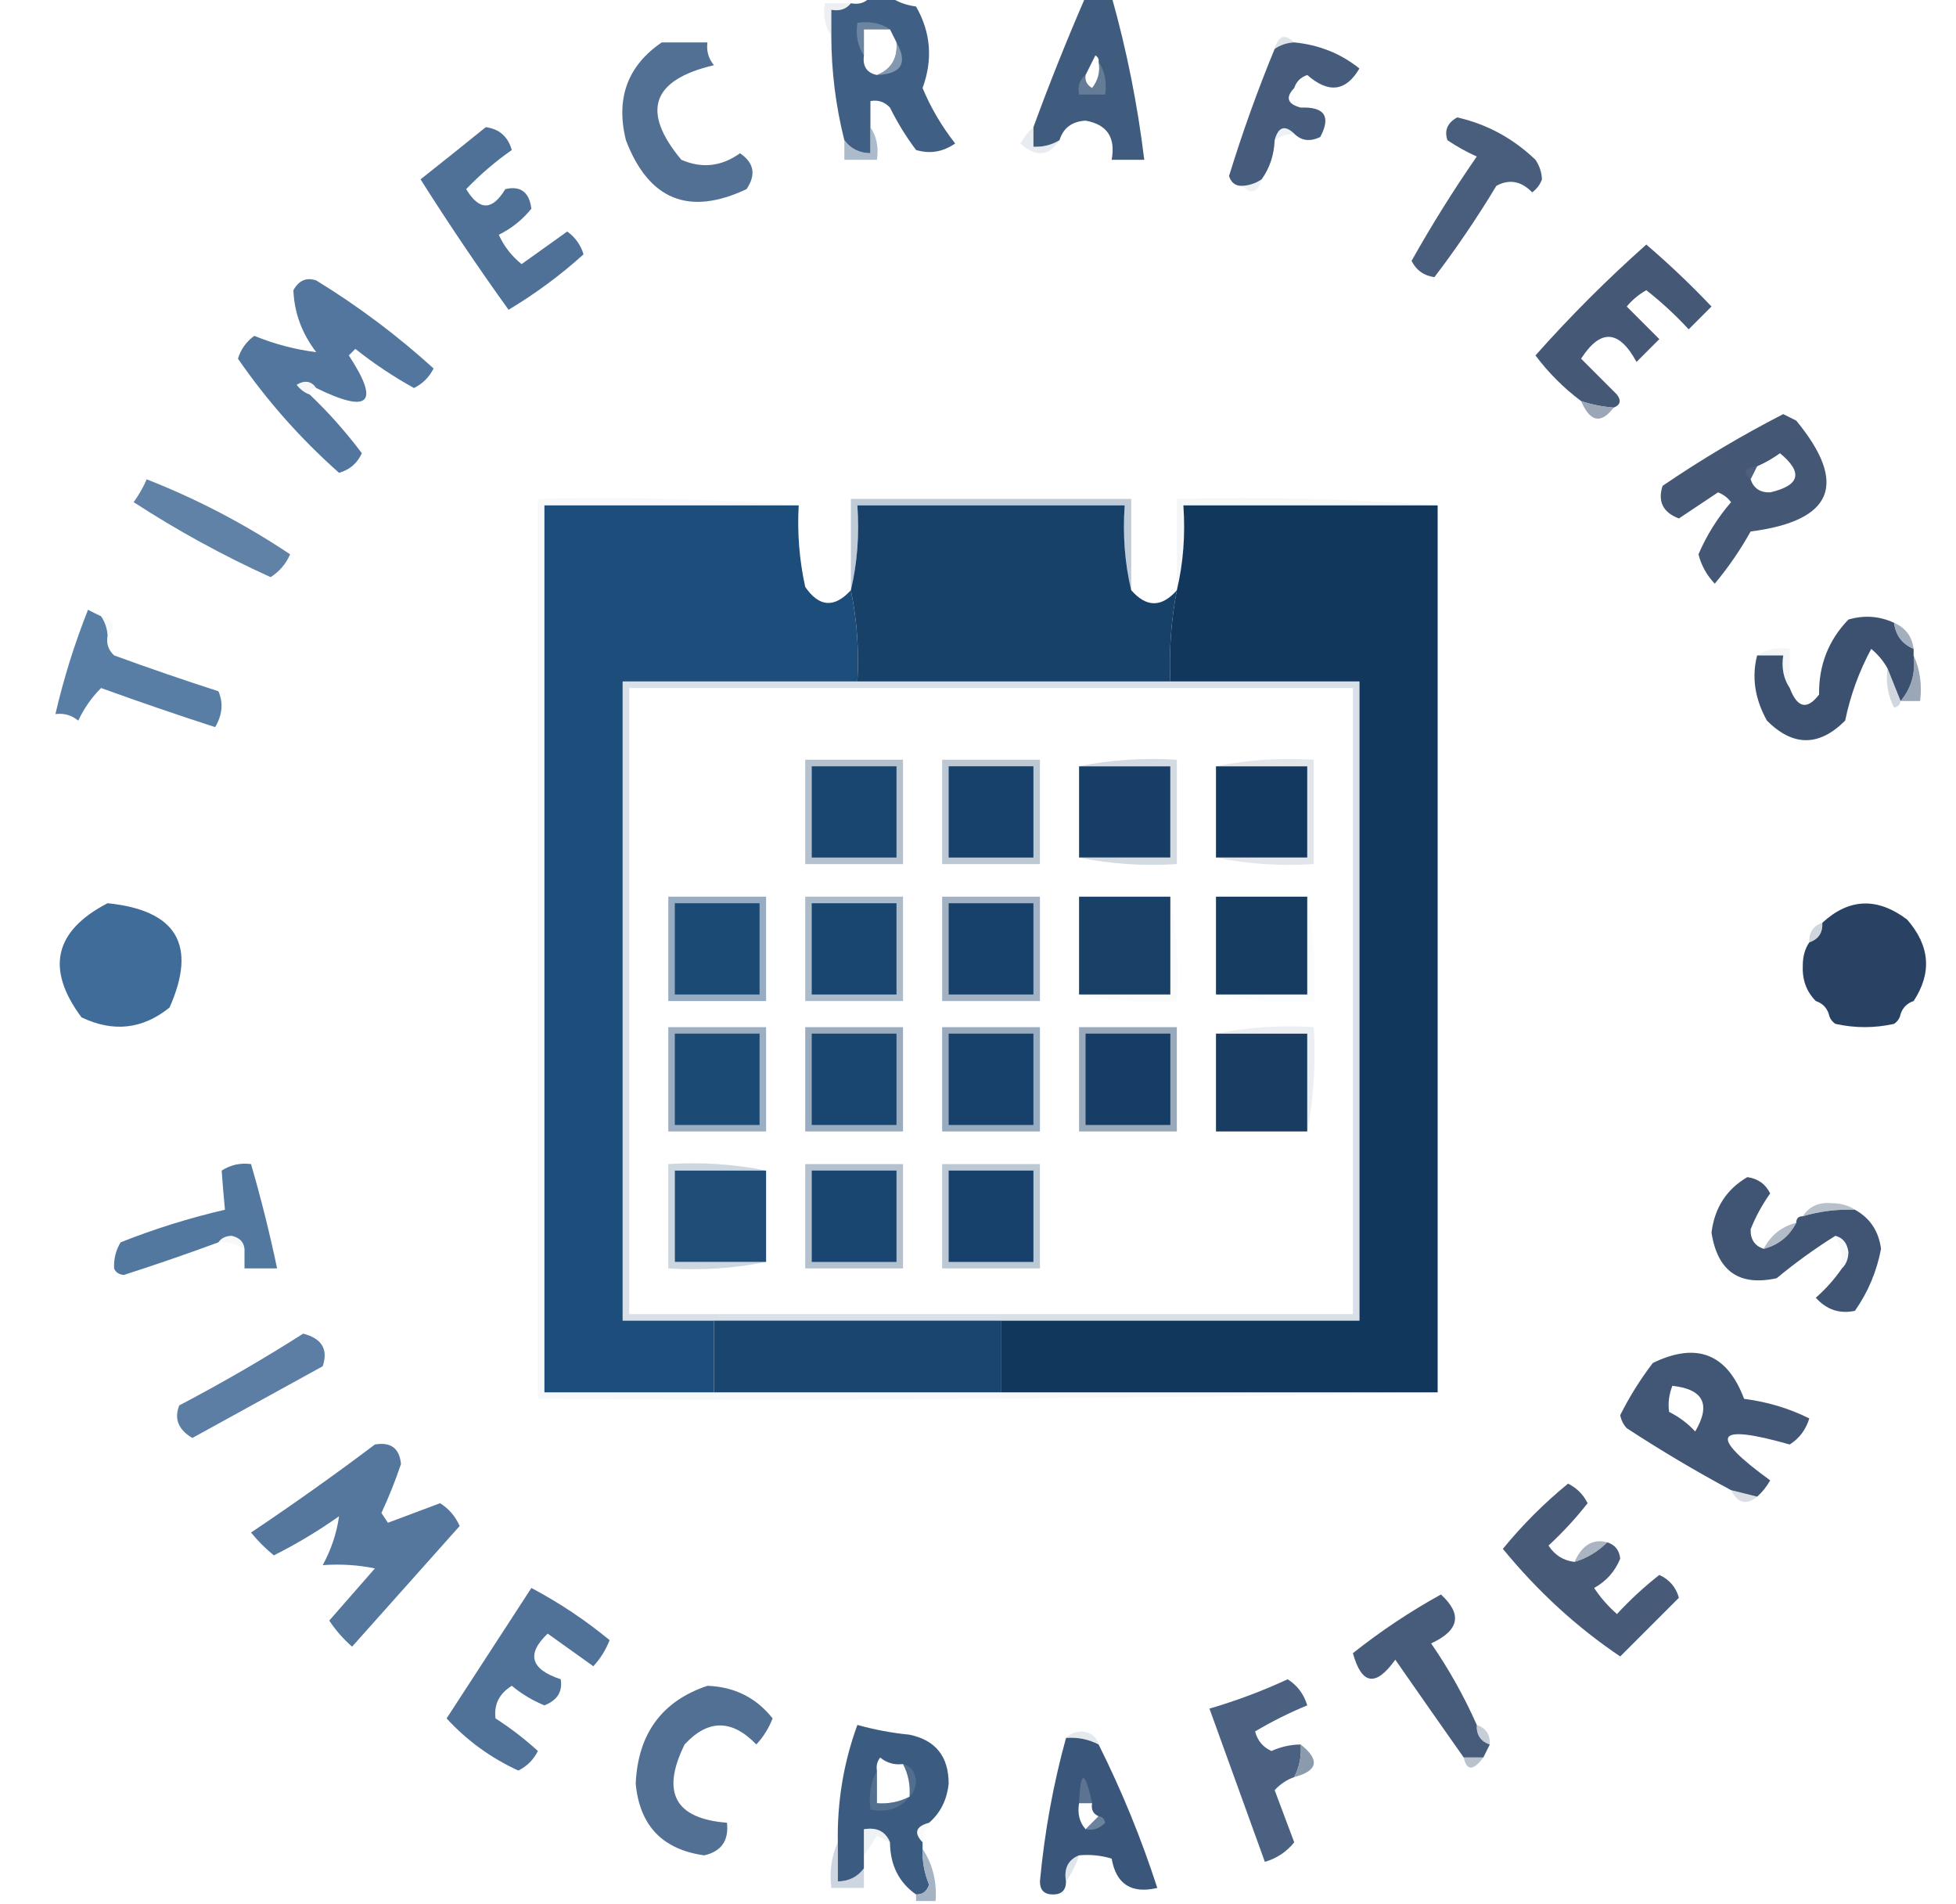 <?xml version="1.0" encoding="UTF-8"?>
<!DOCTYPE svg PUBLIC "-//W3C//DTD SVG 1.1//EN" "http://www.w3.org/Graphics/SVG/1.1/DTD/svg11.dtd">
<svg xmlns="http://www.w3.org/2000/svg" version="1.1" width="300px" height="292px" style="shape-rendering:geometricPrecision; text-rendering:geometricPrecision; image-rendering:optimizeQuality; fill-rule:evenodd; clip-rule:evenodd" xmlns:xlink="http://www.w3.org/1999/xlink">
<g><path style="opacity:0.999" fill="#405f84" d="M 133.5,-0.5 C 134.5,-0.5 135.5,-0.5 136.5,-0.5C 137.609,0.29 138.942,0.79 140.5,1C 142.764,4.962 143.097,9.129 141.5,13.5C 142.773,16.542 144.439,19.376 146.5,22C 144.635,23.301 142.635,23.635 140.5,23C 138.968,20.966 137.635,18.799 136.5,16.5C 135.675,15.614 134.675,15.281 133.5,15.5C 133.5,16.833 133.5,18.167 133.5,19.5C 133.5,20.833 133.5,22.167 133.5,23.5C 131.801,23.473 130.467,22.806 129.5,21.5C 128.185,16.289 127.518,10.956 127.5,5.5C 127.5,4.167 127.5,2.833 127.5,1.5C 128.791,1.737 129.791,1.404 130.5,0.5C 131.791,0.737 132.791,0.404 133.5,-0.5 Z M 136.5,4.5 C 136.833,5.167 137.167,5.833 137.5,6.5C 137.69,8.959 136.69,10.626 134.5,11.5C 132.952,11.179 132.285,10.179 132.5,8.5C 132.5,7.167 132.5,5.833 132.5,4.5C 133.833,4.5 135.167,4.5 136.5,4.5 Z"/></g>
<g><path style="opacity:1" fill="#3f5b7e" d="M 166.5,-0.5 C 167.833,-0.5 169.167,-0.5 170.5,-0.5C 172.802,7.676 174.469,16.009 175.5,24.5C 173.833,24.5 172.167,24.5 170.5,24.5C 171.134,21.084 169.8,19.084 166.5,18.5C 164.412,18.62 163.078,19.62 162.5,21.5C 161.292,22.234 159.959,22.567 158.5,22.5C 158.5,21.5 158.5,20.5 158.5,19.5C 160.972,12.749 163.639,6.082 166.5,-0.5 Z M 168.5,9.5 C 168.762,10.978 168.429,12.311 167.5,13.5C 166.702,13.043 166.369,12.376 166.5,11.5C 166.987,10.527 167.487,9.527 168,8.5C 168.399,8.728 168.565,9.062 168.5,9.5 Z"/></g>
<g><path style="opacity:0.282" fill="#bdcad6" d="M 130.5,0.5 C 129.791,1.404 128.791,1.737 127.5,1.5C 127.5,2.833 127.5,4.167 127.5,5.5C 126.549,4.081 126.216,2.415 126.5,0.5C 127.833,0.5 129.167,0.5 130.5,0.5 Z"/></g>
<g><path style="opacity:0.408" fill="#b1bdca" d="M 198.5,6.5 C 197.391,6.557 196.391,6.89 195.5,7.5C 196.053,5.448 197.053,5.115 198.5,6.5 Z"/></g>
<g><path style="opacity:1" fill="#527094" d="M 101.5,6.5 C 103.833,6.5 106.167,6.5 108.5,6.5C 108.33,7.822 108.663,8.989 109.5,10C 99.96,12.232 98.294,17.065 104.5,24.5C 107.656,25.871 110.656,25.538 113.5,23.5C 115.657,24.966 115.99,26.8 114.5,29C 105.669,33.166 99.503,30.666 96,21.5C 94.413,15.082 96.246,10.082 101.5,6.5 Z"/></g>
<g><path style="opacity:0.467" fill="#9cafc1" d="M 136.5,4.5 C 135.167,4.5 133.833,4.5 132.5,4.5C 132.5,5.833 132.5,7.167 132.5,8.5C 131.549,7.081 131.216,5.415 131.5,3.5C 133.415,3.216 135.081,3.549 136.5,4.5 Z"/></g>
<g><path style="opacity:1" fill="#455c7d" d="M 198.5,6.5 C 202.302,6.874 205.636,8.207 208.5,10.5C 206.439,14.03 203.773,14.364 200.5,11.5C 199.478,11.855 198.811,12.522 198.5,13.5C 197.115,14.947 197.448,15.947 199.5,16.5C 203.161,16.35 204.161,17.85 202.5,21C 200.934,21.765 199.601,21.598 198.5,20.5C 197.053,19.115 196.053,19.448 195.5,21.5C 195.405,23.786 194.738,25.786 193.5,27.5C 192.609,28.11 191.609,28.443 190.5,28.5C 189.503,28.53 188.836,28.03 188.5,27C 190.568,20.288 192.901,13.787 195.5,7.5C 196.391,6.89 197.391,6.557 198.5,6.5 Z"/></g>
<g><path style="opacity:0.733" fill="#9dafc1" d="M 137.5,6.5 C 139.273,9.676 138.273,11.343 134.5,11.5C 136.69,10.626 137.69,8.959 137.5,6.5 Z"/></g>
<g><path style="opacity:0.306" fill="#bcc8d3" d="M 168.5,9.5 C 169.451,10.919 169.784,12.585 169.5,14.5C 168.167,14.5 166.833,14.5 165.5,14.5C 165.263,13.209 165.596,12.209 166.5,11.5C 166.369,12.376 166.702,13.043 167.5,13.5C 168.429,12.311 168.762,10.978 168.5,9.5 Z"/></g>
<g><path style="opacity:0.043" fill="#d8dee5" d="M 198.5,13.5 C 198.557,14.609 198.89,15.609 199.5,16.5C 197.448,15.947 197.115,14.947 198.5,13.5 Z"/></g>
<g><path style="opacity:1" fill="#495d7c" d="M 235.5,24.5 C 236.11,25.391 236.443,26.391 236.5,27.5C 236.217,28.289 235.717,28.956 235,29.5C 233.308,27.755 231.475,27.422 229.5,28.5C 226.57,33.37 223.404,38.036 220,42.5C 218.379,42.275 217.212,41.442 216.5,40C 219.577,34.515 222.91,29.182 226.5,24C 224.919,23.294 223.419,22.46 222,21.5C 221.493,20.004 221.993,18.837 223.5,18C 228.056,19.037 232.056,21.204 235.5,24.5 Z"/></g>
<g><path style="opacity:0.235" fill="#bec8d2" d="M 198.5,20.5 C 197.391,20.557 196.391,20.89 195.5,21.5C 196.053,19.448 197.053,19.115 198.5,20.5 Z"/></g>
<g><path style="opacity:0.341" fill="#bbc6d2" d="M 158.5,19.5 C 158.5,20.5 158.5,21.5 158.5,22.5C 159.959,22.567 161.292,22.234 162.5,21.5C 160.879,23.976 158.879,24.142 156.5,22C 157.066,21.005 157.733,20.172 158.5,19.5 Z"/></g>
<g><path style="opacity:0.667" fill="#8299b1" d="M 133.5,19.5 C 134.451,20.919 134.784,22.585 134.5,24.5C 132.833,24.5 131.167,24.5 129.5,24.5C 129.5,23.5 129.5,22.5 129.5,21.5C 130.467,22.806 131.801,23.473 133.5,23.5C 133.5,22.167 133.5,20.833 133.5,19.5 Z"/></g>
<g><path style="opacity:0.031" fill="#cfd6dd" d="M 235.5,24.5 C 237.552,25.053 237.885,26.053 236.5,27.5C 236.443,26.391 236.11,25.391 235.5,24.5 Z"/></g>
<g><path style="opacity:0.192" fill="#b0bcc9" d="M 193.5,27.5 C 192.947,29.552 191.947,29.885 190.5,28.5C 191.609,28.443 192.609,28.11 193.5,27.5 Z"/></g>
<g><path style="opacity:1" fill="#4f7197" d="M 74.5,19.5 C 76.564,19.762 77.897,20.929 78.5,23C 75.98,24.763 73.647,26.763 71.5,29C 73.5,32.333 75.5,32.333 77.5,29C 79.845,28.456 81.179,29.456 81.5,32C 80.142,33.689 78.475,35.022 76.5,36C 77.304,37.771 78.471,39.271 80,40.5C 82.333,38.833 84.667,37.167 87,35.5C 88.236,36.399 89.07,37.566 89.5,39C 85.967,42.194 82.134,45.027 78,47.5C 73.304,40.97 68.804,34.303 64.5,27.5C 67.903,24.814 71.236,22.147 74.5,19.5 Z"/></g>
<g><path style="opacity:1" fill="#455977" d="M 247.5,62.5 C 245.784,62.371 244.117,62.038 242.5,61.5C 239.854,59.521 237.521,57.188 235.5,54.5C 240.833,48.5 246.5,42.833 252.5,37.5C 255.985,40.484 259.318,43.651 262.5,47C 261.333,48.167 260.167,49.333 259,50.5C 256.984,48.316 254.817,46.316 252.5,44.5C 251.354,45.145 250.354,45.978 249.5,47C 251.167,48.667 252.833,50.333 254.5,52C 253.333,53.167 252.167,54.333 251,55.5C 248.311,50.547 245.478,50.38 242.5,55C 244.333,56.833 246.167,58.667 248,60.5C 248.692,61.437 248.525,62.103 247.5,62.5 Z"/></g>
<g><path style="opacity:1" fill="#52769d" d="M 48.5,59.5 C 47.749,58.426 46.749,58.26 45.5,59C 46.044,59.717 46.711,60.217 47.5,60.5C 50.384,63.239 53.051,66.239 55.5,69.5C 54.788,71.046 53.622,72.046 52,72.5C 46.1,67.27 40.934,61.437 36.5,55C 36.93,53.566 37.764,52.399 39,51.5C 42.125,52.769 45.292,53.602 48.5,54C 46.298,51.118 45.131,47.951 45,44.5C 45.837,42.993 47.004,42.493 48.5,43C 54.948,46.954 60.948,51.454 66.5,56.5C 65.833,57.833 64.833,58.833 63.5,59.5C 60.328,57.748 57.328,55.748 54.5,53.5C 54.167,53.833 53.833,54.167 53.5,54.5C 58.312,61.823 56.645,63.489 48.5,59.5 Z"/></g>
<g><path style="opacity:0.188" fill="#ccd8e3" d="M 48.5,59.5 C 47.833,59.5 47.5,59.833 47.5,60.5C 46.711,60.217 46.044,59.717 45.5,59C 46.749,58.26 47.749,58.426 48.5,59.5 Z"/></g>
<g><path style="opacity:0.886" fill="#8e9cae" d="M 242.5,61.5 C 244.117,62.038 245.784,62.371 247.5,62.5C 245.543,65.059 243.877,64.726 242.5,61.5 Z"/></g>
<g><path style="opacity:0.004" fill="#dadfe4" d="M 273.5,63.5 C 274.623,62.243 275.289,62.576 275.5,64.5C 274.833,64.167 274.167,63.833 273.5,63.5 Z"/></g>
<g><path style="opacity:1" fill="#445876" d="M 273.5,63.5 C 274.167,63.833 274.833,64.167 275.5,64.5C 283.489,74.201 281.156,79.868 268.5,81.5C 266.914,84.341 265.08,87.007 263,89.5C 261.779,88.226 260.946,86.726 260.5,85C 261.755,82.078 263.422,79.411 265.5,77C 264.975,76.308 264.308,75.808 263.5,75.5C 261.5,76.833 259.5,78.167 257.5,79.5C 255.054,78.573 254.221,76.906 255,74.5C 260.974,70.433 267.141,66.766 273.5,63.5 Z M 268.5,73.5 C 268.833,72.833 269.167,72.167 269.5,71.5C 270.721,70.972 271.887,70.305 273,69.5C 276.576,72.442 276.076,74.442 271.5,75.5C 269.962,75.547 268.962,74.88 268.5,73.5 Z"/></g>
<g><path style="opacity:0.063" fill="#dfe3e8" d="M 269.5,71.5 C 269.167,72.167 268.833,72.833 268.5,73.5C 267.243,72.377 267.576,71.711 269.5,71.5 Z"/></g>
<g><path style="opacity:0.999" fill="#6082a7" d="M 22.5,73.5 C 30.21,76.522 37.543,80.356 44.5,85C 43.845,86.487 42.845,87.653 41.5,88.5C 34.179,85.175 27.179,81.341 20.5,77C 21.305,75.887 21.972,74.721 22.5,73.5 Z"/></g>
<g><path style="opacity:0.533" fill="#889eb2" d="M 173.5,90.5 C 172.515,86.366 172.182,82.032 172.5,77.5C 158.833,77.5 145.167,77.5 131.5,77.5C 131.818,82.032 131.485,86.366 130.5,90.5C 130.5,85.833 130.5,81.167 130.5,76.5C 144.833,76.5 159.167,76.5 173.5,76.5C 173.5,81.167 173.5,85.833 173.5,90.5 Z"/></g>
<g><path style="opacity:0.114" fill="#bac7d4" d="M 122.5,77.5 C 109.5,77.5 96.5,77.5 83.5,77.5C 83.5,122.833 83.5,168.167 83.5,213.5C 92.167,213.5 100.833,213.5 109.5,213.5C 124.167,213.5 138.833,213.5 153.5,213.5C 175.833,213.5 198.167,213.5 220.5,213.5C 174.67,214.499 128.67,214.832 82.5,214.5C 82.5,168.5 82.5,122.5 82.5,76.5C 96.01,76.171 109.344,76.504 122.5,77.5 Z"/></g>
<g><path style="opacity:1" fill="#1d4d7a" d="M 122.5,77.5 C 122.263,81.722 122.596,85.889 123.5,90C 125.637,93.103 127.97,93.27 130.5,90.5C 131.441,95.07 131.774,99.737 131.5,104.5C 119.5,104.5 107.5,104.5 95.5,104.5C 95.5,137.167 95.5,169.833 95.5,202.5C 100.167,202.5 104.833,202.5 109.5,202.5C 109.5,206.167 109.5,209.833 109.5,213.5C 100.833,213.5 92.167,213.5 83.5,213.5C 83.5,168.167 83.5,122.833 83.5,77.5C 96.5,77.5 109.5,77.5 122.5,77.5 Z"/></g>
<g><path style="opacity:1" fill="#18416a" d="M 173.5,90.5 C 175.833,93.167 178.167,93.167 180.5,90.5C 179.617,95.103 179.283,99.77 179.5,104.5C 163.5,104.5 147.5,104.5 131.5,104.5C 131.774,99.737 131.441,95.07 130.5,90.5C 131.485,86.366 131.818,82.032 131.5,77.5C 145.167,77.5 158.833,77.5 172.5,77.5C 172.182,82.032 172.515,86.366 173.5,90.5 Z"/></g>
<g><path style="opacity:0.129" fill="#b6c1cd" d="M 220.5,77.5 C 207.5,77.5 194.5,77.5 181.5,77.5C 181.818,82.032 181.485,86.366 180.5,90.5C 180.5,85.833 180.5,81.167 180.5,76.5C 194.01,76.171 207.344,76.504 220.5,77.5 Z"/></g>
<g><path style="opacity:1" fill="#12375c" d="M 220.5,77.5 C 220.5,122.833 220.5,168.167 220.5,213.5C 198.167,213.5 175.833,213.5 153.5,213.5C 153.5,209.833 153.5,206.167 153.5,202.5C 171.833,202.5 190.167,202.5 208.5,202.5C 208.5,169.833 208.5,137.167 208.5,104.5C 198.833,104.5 189.167,104.5 179.5,104.5C 179.283,99.77 179.617,95.103 180.5,90.5C 181.485,86.366 181.818,82.032 181.5,77.5C 194.5,77.5 207.5,77.5 220.5,77.5 Z"/></g>
<g><path style="opacity:0.137" fill="#cbd8e4" d="M 15.5,94.5 C 17.552,95.053 17.885,96.053 16.5,97.5C 16.443,96.391 16.11,95.391 15.5,94.5 Z"/></g>
<g><path style="opacity:1" fill="#3c5070" d="M 290.5,95.5 C 290.738,97.404 291.738,98.738 293.5,99.5C 293.5,99.833 293.5,100.167 293.5,100.5C 293.815,103.211 293.148,105.544 291.5,107.5C 290.833,105.833 290.167,104.167 289.5,102.5C 288.878,101.373 288.045,100.373 287,99.5C 285.143,102.937 283.809,106.604 283,110.5C 279,114.5 275,114.5 271,110.5C 269.142,107.153 268.642,103.82 269.5,100.5C 270.833,100.5 272.167,100.5 273.5,100.5C 273.216,102.415 273.549,104.081 274.5,105.5C 275.664,108.578 277.164,108.912 279,106.5C 278.943,101.995 280.443,98.161 283.5,95C 285.929,94.297 288.262,94.463 290.5,95.5 Z"/></g>
<g><path style="opacity:0.851" fill="#94a1b2" d="M 290.5,95.5 C 292.262,96.262 293.262,97.596 293.5,99.5C 291.738,98.738 290.738,97.404 290.5,95.5 Z"/></g>
<g><path style="opacity:0.153" fill="#b9c2cd" d="M 269.5,100.5 C 270.919,99.549 272.585,99.216 274.5,99.5C 274.5,101.5 274.5,103.5 274.5,105.5C 273.549,104.081 273.216,102.415 273.5,100.5C 272.167,100.5 270.833,100.5 269.5,100.5 Z"/></g>
<g><path style="opacity:1" fill="#597ea6" d="M 15.5,94.5 C 16.11,95.391 16.443,96.391 16.5,97.5C 16.281,98.675 16.614,99.675 17.5,100.5C 22.796,102.432 28.129,104.265 33.5,106C 34.276,107.77 34.11,109.603 33,111.5C 27.157,109.608 21.323,107.608 15.5,105.5C 14.066,106.936 12.9,108.602 12,110.5C 10.989,109.663 9.822,109.33 8.5,109.5C 9.765,104.038 11.432,98.704 13.5,93.5C 14.184,93.863 14.85,94.196 15.5,94.5 Z"/></g>
<g><path style="opacity:0.722" fill="#73859b" d="M 293.5,100.5 C 294.468,102.607 294.802,104.941 294.5,107.5C 293.5,107.5 292.5,107.5 291.5,107.5C 293.148,105.544 293.815,103.211 293.5,100.5 Z"/></g>
<g><path style="opacity:0.384" fill="#a0b0c1" d="M 131.5,104.5 C 147.5,104.5 163.5,104.5 179.5,104.5C 189.167,104.5 198.833,104.5 208.5,104.5C 208.5,137.167 208.5,169.833 208.5,202.5C 190.167,202.5 171.833,202.5 153.5,202.5C 138.833,202.5 124.167,202.5 109.5,202.5C 104.833,202.5 100.167,202.5 95.5,202.5C 95.5,169.833 95.5,137.167 95.5,104.5C 107.5,104.5 119.5,104.5 131.5,104.5 Z M 96.5,105.5 C 133.5,105.5 170.5,105.5 207.5,105.5C 207.5,137.5 207.5,169.5 207.5,201.5C 170.5,201.5 133.5,201.5 96.5,201.5C 96.5,169.5 96.5,137.5 96.5,105.5 Z"/></g>
<g><path style="opacity:0.482" fill="#a1adbc" d="M 289.5,102.5 C 290.167,104.167 290.833,105.833 291.5,107.5C 291.44,108.043 291.107,108.376 290.5,108.5C 289.534,106.604 289.201,104.604 289.5,102.5 Z"/></g>
<g><path style="opacity:0.612" fill="#849bb2" d="M 123.5,116.5 C 128.5,116.5 133.5,116.5 138.5,116.5C 138.5,121.833 138.5,127.167 138.5,132.5C 133.5,132.5 128.5,132.5 123.5,132.5C 123.5,127.167 123.5,121.833 123.5,116.5 Z"/></g>
<g><path style="opacity:1" fill="#194670" d="M 124.5,117.5 C 128.833,117.5 133.167,117.5 137.5,117.5C 137.5,122.167 137.5,126.833 137.5,131.5C 133.167,131.5 128.833,131.5 124.5,131.5C 124.5,126.833 124.5,122.167 124.5,117.5 Z"/></g>
<g><path style="opacity:0.553" fill="#869bb1" d="M 144.5,116.5 C 149.5,116.5 154.5,116.5 159.5,116.5C 159.5,121.833 159.5,127.167 159.5,132.5C 154.5,132.5 149.5,132.5 144.5,132.5C 144.5,127.167 144.5,121.833 144.5,116.5 Z"/></g>
<g><path style="opacity:1" fill="#17416a" d="M 145.5,117.5 C 149.833,117.5 154.167,117.5 158.5,117.5C 158.5,122.167 158.5,126.833 158.5,131.5C 154.167,131.5 149.833,131.5 145.5,131.5C 145.5,126.833 145.5,122.167 145.5,117.5 Z"/></g>
<g><path style="opacity:1" fill="#173e66" d="M 165.5,117.5 C 170.167,117.5 174.833,117.5 179.5,117.5C 179.5,122.167 179.5,126.833 179.5,131.5C 174.833,131.5 170.167,131.5 165.5,131.5C 165.5,126.833 165.5,122.167 165.5,117.5 Z"/></g>
<g><path style="opacity:0.447" fill="#9daebe" d="M 165.5,117.5 C 170.305,116.513 175.305,116.179 180.5,116.5C 180.5,121.833 180.5,127.167 180.5,132.5C 175.305,132.821 170.305,132.487 165.5,131.5C 170.167,131.5 174.833,131.5 179.5,131.5C 179.5,126.833 179.5,122.167 179.5,117.5C 174.833,117.5 170.167,117.5 165.5,117.5 Z"/></g>
<g><path style="opacity:1" fill="#143960" d="M 186.5,117.5 C 191.167,117.5 195.833,117.5 200.5,117.5C 200.5,122.167 200.5,126.833 200.5,131.5C 195.833,131.5 191.167,131.5 186.5,131.5C 186.5,126.833 186.5,122.167 186.5,117.5 Z"/></g>
<g><path style="opacity:0.337" fill="#a9b7c5" d="M 186.5,117.5 C 191.305,116.513 196.305,116.179 201.5,116.5C 201.5,121.833 201.5,127.167 201.5,132.5C 196.305,132.821 191.305,132.487 186.5,131.5C 191.167,131.5 195.833,131.5 200.5,131.5C 200.5,126.833 200.5,122.167 200.5,117.5C 195.833,117.5 191.167,117.5 186.5,117.5 Z"/></g>
<g><path style="opacity:0.788" fill="#7d96b0" d="M 102.5,137.5 C 107.5,137.5 112.5,137.5 117.5,137.5C 117.5,142.833 117.5,148.167 117.5,153.5C 112.5,153.5 107.5,153.5 102.5,153.5C 102.5,148.167 102.5,142.833 102.5,137.5 Z"/></g>
<g><path style="opacity:1" fill="#1b4a75" d="M 103.5,138.5 C 107.833,138.5 112.167,138.5 116.5,138.5C 116.5,143.167 116.5,147.833 116.5,152.5C 112.167,152.5 107.833,152.5 103.5,152.5C 103.5,147.833 103.5,143.167 103.5,138.5 Z"/></g>
<g><path style="opacity:0.671" fill="#8299b0" d="M 123.5,137.5 C 128.5,137.5 133.5,137.5 138.5,137.5C 138.5,142.833 138.5,148.167 138.5,153.5C 133.5,153.5 128.5,153.5 123.5,153.5C 123.5,148.167 123.5,142.833 123.5,137.5 Z"/></g>
<g><path style="opacity:1" fill="#194670" d="M 124.5,138.5 C 128.833,138.5 133.167,138.5 137.5,138.5C 137.5,143.167 137.5,147.833 137.5,152.5C 133.167,152.5 128.833,152.5 124.5,152.5C 124.5,147.833 124.5,143.167 124.5,138.5 Z"/></g>
<g><path style="opacity:0.722" fill="#7e94ac" d="M 144.5,137.5 C 149.5,137.5 154.5,137.5 159.5,137.5C 159.5,142.833 159.5,148.167 159.5,153.5C 154.5,153.5 149.5,153.5 144.5,153.5C 144.5,148.167 144.5,142.833 144.5,137.5 Z"/></g>
<g><path style="opacity:1" fill="#17416a" d="M 145.5,138.5 C 149.833,138.5 154.167,138.5 158.5,138.5C 158.5,143.167 158.5,147.833 158.5,152.5C 154.167,152.5 149.833,152.5 145.5,152.5C 145.5,147.833 145.5,143.167 145.5,138.5 Z"/></g>
<g><path style="opacity:1" fill="#194067" d="M 179.5,137.5 C 179.5,142.5 179.5,147.5 179.5,152.5C 174.833,152.5 170.167,152.5 165.5,152.5C 165.5,147.5 165.5,142.5 165.5,137.5C 170.167,137.5 174.833,137.5 179.5,137.5 Z"/></g>
<g><path style="opacity:1" fill="#173c62" d="M 200.5,137.5 C 200.5,142.5 200.5,147.5 200.5,152.5C 195.833,152.5 191.167,152.5 186.5,152.5C 186.5,147.5 186.5,142.5 186.5,137.5C 191.167,137.5 195.833,137.5 200.5,137.5 Z"/></g>
<g><path style="opacity:1" fill="#294163" d="M 293.5,153.5 C 292.5,153.833 291.833,154.5 291.5,155.5C 291.389,156.117 291.056,156.617 290.5,157C 287.5,157.667 284.5,157.667 281.5,157C 280.944,156.617 280.611,156.117 280.5,155.5C 280.167,154.5 279.5,153.833 278.5,153.5C 277.06,152.054 276.393,150.221 276.5,148C 276.514,146.615 276.848,145.449 277.5,144.5C 278.906,144.027 279.573,143.027 279.5,141.5C 283.587,137.729 287.92,137.562 292.5,141C 296.008,145.017 296.341,149.183 293.5,153.5 Z"/></g>
<g><path style="opacity:1" fill="#3f6c99" d="M 16.5,138.5 C 27.102,139.577 30.268,144.91 26,154.5C 21.863,157.829 17.363,158.329 12.5,156C 6.98,148.583 8.313,142.749 16.5,138.5 Z"/></g>
<g><path style="opacity:0.467" fill="#9ba8b7" d="M 279.5,141.5 C 279.573,143.027 278.906,144.027 277.5,144.5C 277.427,142.973 278.094,141.973 279.5,141.5 Z"/></g>
<g><path style="opacity:0.098" fill="#cdd6de" d="M 179.5,137.5 C 180.488,142.64 180.821,147.974 180.5,153.5C 175.305,153.821 170.305,153.487 165.5,152.5C 170.167,152.5 174.833,152.5 179.5,152.5C 179.5,147.5 179.5,142.5 179.5,137.5 Z"/></g>
<g><path style="opacity:0.097" fill="#d6dce3" d="M 200.5,137.5 C 201.488,142.64 201.821,147.974 201.5,153.5C 196.305,153.821 191.305,153.487 186.5,152.5C 191.167,152.5 195.833,152.5 200.5,152.5C 200.5,147.5 200.5,142.5 200.5,137.5 Z"/></g>
<g><path style="opacity:0.008" fill="#bbc3cf" d="M 278.5,153.5 C 279.5,153.833 280.167,154.5 280.5,155.5C 279.167,155.5 278.5,154.833 278.5,153.5 Z"/></g>
<g><path style="opacity:0.004" fill="#c1c9d2" d="M 293.5,153.5 C 293.5,154.833 292.833,155.5 291.5,155.5C 291.833,154.5 292.5,153.833 293.5,153.5 Z"/></g>
<g><path style="opacity:1" fill="#183c62" d="M 186.5,158.5 C 191.167,158.5 195.833,158.5 200.5,158.5C 200.5,163.5 200.5,168.5 200.5,173.5C 195.833,173.5 191.167,173.5 186.5,173.5C 186.5,168.5 186.5,163.5 186.5,158.5 Z"/></g>
<g><path style="opacity:0.337" fill="#c5ced8" d="M 186.5,158.5 C 191.305,157.513 196.305,157.179 201.5,157.5C 201.821,163.026 201.488,168.36 200.5,173.5C 200.5,168.5 200.5,163.5 200.5,158.5C 195.833,158.5 191.167,158.5 186.5,158.5 Z"/></g>
<g><path style="opacity:0.769" fill="#7e97b0" d="M 102.5,157.5 C 107.5,157.5 112.5,157.5 117.5,157.5C 117.5,162.833 117.5,168.167 117.5,173.5C 112.5,173.5 107.5,173.5 102.5,173.5C 102.5,168.167 102.5,162.833 102.5,157.5 Z"/></g>
<g><path style="opacity:1" fill="#1b4a75" d="M 103.5,158.5 C 107.833,158.5 112.167,158.5 116.5,158.5C 116.5,163.167 116.5,167.833 116.5,172.5C 112.167,172.5 107.833,172.5 103.5,172.5C 103.5,167.833 103.5,163.167 103.5,158.5 Z"/></g>
<g><path style="opacity:0.769" fill="#7c94ad" d="M 123.5,157.5 C 128.5,157.5 133.5,157.5 138.5,157.5C 138.5,162.833 138.5,168.167 138.5,173.5C 133.5,173.5 128.5,173.5 123.5,173.5C 123.5,168.167 123.5,162.833 123.5,157.5 Z"/></g>
<g><path style="opacity:1" fill="#194670" d="M 124.5,158.5 C 128.833,158.5 133.167,158.5 137.5,158.5C 137.5,163.167 137.5,167.833 137.5,172.5C 133.167,172.5 128.833,172.5 124.5,172.5C 124.5,167.833 124.5,163.167 124.5,158.5 Z"/></g>
<g><path style="opacity:0.769" fill="#7b92aa" d="M 144.5,157.5 C 149.5,157.5 154.5,157.5 159.5,157.5C 159.5,162.833 159.5,168.167 159.5,173.5C 154.5,173.5 149.5,173.5 144.5,173.5C 144.5,168.167 144.5,162.833 144.5,157.5 Z"/></g>
<g><path style="opacity:1" fill="#17416a" d="M 145.5,158.5 C 149.833,158.5 154.167,158.5 158.5,158.5C 158.5,163.167 158.5,167.833 158.5,172.5C 154.167,172.5 149.833,172.5 145.5,172.5C 145.5,167.833 145.5,163.167 145.5,158.5 Z"/></g>
<g><path style="opacity:0.769" fill="#798fa6" d="M 165.5,157.5 C 170.5,157.5 175.5,157.5 180.5,157.5C 180.5,162.833 180.5,168.167 180.5,173.5C 175.5,173.5 170.5,173.5 165.5,173.5C 165.5,168.167 165.5,162.833 165.5,157.5 Z"/></g>
<g><path style="opacity:1" fill="#153d65" d="M 166.5,158.5 C 170.833,158.5 175.167,158.5 179.5,158.5C 179.5,163.167 179.5,167.833 179.5,172.5C 175.167,172.5 170.833,172.5 166.5,172.5C 166.5,167.833 166.5,163.167 166.5,158.5 Z"/></g>
<g><path style="opacity:1" fill="#5278a0" d="M 37.5,191.5 C 37.38,190.414 36.713,189.747 35.5,189.5C 34.584,189.543 33.917,189.876 33.5,190.5C 28.813,192.23 23.98,193.897 19,195.5C 18.235,195.43 17.735,195.097 17.5,194.5C 17.433,193.041 17.766,191.708 18.5,190.5C 23.696,188.435 29.03,186.768 34.5,185.5C 34.302,183.425 34.135,181.425 34,179.5C 35.356,178.62 36.856,178.286 38.5,178.5C 40.039,183.784 41.373,189.118 42.5,194.5C 40.833,194.5 39.167,194.5 37.5,194.5C 37.5,193.5 37.5,192.5 37.5,191.5 Z"/></g>
<g><path style="opacity:0.498" fill="#99afc2" d="M 117.5,179.5 C 112.833,179.5 108.167,179.5 103.5,179.5C 103.5,184.167 103.5,188.833 103.5,193.5C 108.167,193.5 112.833,193.5 117.5,193.5C 112.695,194.487 107.695,194.821 102.5,194.5C 102.5,189.167 102.5,183.833 102.5,178.5C 107.695,178.179 112.695,178.513 117.5,179.5 Z"/></g>
<g><path style="opacity:1" fill="#204d78" d="M 117.5,179.5 C 117.5,184.167 117.5,188.833 117.5,193.5C 112.833,193.5 108.167,193.5 103.5,193.5C 103.5,188.833 103.5,184.167 103.5,179.5C 108.167,179.5 112.833,179.5 117.5,179.5 Z"/></g>
<g><path style="opacity:0.612" fill="#849bb2" d="M 123.5,178.5 C 128.5,178.5 133.5,178.5 138.5,178.5C 138.5,183.833 138.5,189.167 138.5,194.5C 133.5,194.5 128.5,194.5 123.5,194.5C 123.5,189.167 123.5,183.833 123.5,178.5 Z"/></g>
<g><path style="opacity:1" fill="#194670" d="M 124.5,179.5 C 128.833,179.5 133.167,179.5 137.5,179.5C 137.5,184.167 137.5,188.833 137.5,193.5C 133.167,193.5 128.833,193.5 124.5,193.5C 124.5,188.833 124.5,184.167 124.5,179.5 Z"/></g>
<g><path style="opacity:0.553" fill="#869bb1" d="M 144.5,178.5 C 149.5,178.5 154.5,178.5 159.5,178.5C 159.5,183.833 159.5,189.167 159.5,194.5C 154.5,194.5 149.5,194.5 144.5,194.5C 144.5,189.167 144.5,183.833 144.5,178.5 Z"/></g>
<g><path style="opacity:1" fill="#17416a" d="M 145.5,179.5 C 149.833,179.5 154.167,179.5 158.5,179.5C 158.5,184.167 158.5,188.833 158.5,193.5C 154.167,193.5 149.833,193.5 145.5,193.5C 145.5,188.833 145.5,184.167 145.5,179.5 Z"/></g>
<g><path style="opacity:1" fill="#405473" d="M 270.5,191.5 C 272.749,190.92 274.415,189.587 275.5,187.5C 275.5,186.833 275.833,186.5 276.5,186.5C 279.096,185.735 281.763,185.401 284.5,185.5C 286.815,186.783 288.148,188.783 288.5,191.5C 287.846,194.963 286.513,198.13 284.5,201C 282.165,201.507 280.165,200.84 278.5,199C 280.07,197.603 281.404,196.103 282.5,194.5C 283.139,193.903 283.472,193.07 283.5,192C 283.316,190.624 282.649,189.791 281.5,189.5C 278.379,191.448 275.379,193.615 272.5,196C 266.753,197.266 263.419,194.933 262.5,189C 262.98,185.186 264.814,182.353 268,180.5C 269.621,180.725 270.788,181.558 271.5,183C 270.277,184.72 269.277,186.553 268.5,188.5C 268.453,190.038 269.12,191.038 270.5,191.5 Z"/></g>
<g><path style="opacity:0.655" fill="#919fb0" d="M 284.5,185.5 C 281.763,185.401 279.096,185.735 276.5,186.5C 277.492,184.974 278.992,184.307 281,184.5C 282.385,184.514 283.551,184.848 284.5,185.5 Z"/></g>
<g><path style="opacity:0.667" fill="#8b9aac" d="M 275.5,187.5 C 274.415,189.587 272.749,190.92 270.5,191.5C 271.585,189.413 273.251,188.08 275.5,187.5 Z"/></g>
<g><path style="opacity:0.216" fill="#d7e1ea" d="M 33.5,190.5 C 33.917,189.876 34.584,189.543 35.5,189.5C 36.713,189.747 37.38,190.414 37.5,191.5C 36.292,190.766 34.959,190.433 33.5,190.5 Z"/></g>
<g><path style="opacity:0.094" fill="#b0bac6" d="M 281.5,189.5 C 282.649,189.791 283.316,190.624 283.5,192C 283.472,193.07 283.139,193.903 282.5,194.5C 282.634,192.708 282.301,191.042 281.5,189.5 Z"/></g>
<g><path style="opacity:0.004" fill="#cedae6" d="M 18.5,190.5 C 17.766,191.708 17.433,193.041 17.5,194.5C 16.876,194.083 16.543,193.416 16.5,192.5C 16.747,191.287 17.414,190.62 18.5,190.5 Z"/></g>
<g><path style="opacity:1" fill="#19456f" d="M 109.5,202.5 C 124.167,202.5 138.833,202.5 153.5,202.5C 153.5,206.167 153.5,209.833 153.5,213.5C 138.833,213.5 124.167,213.5 109.5,213.5C 109.5,209.833 109.5,206.167 109.5,202.5 Z"/></g>
<g><path style="opacity:1" fill="#425675" d="M 269.5,229.5 C 268.167,229.167 266.833,228.833 265.5,228.5C 260.071,225.587 254.737,222.42 249.5,219C 248.978,218.439 248.645,217.772 248.5,217C 249.91,214.182 251.577,211.515 253.5,209C 260.232,205.739 264.899,207.572 267.5,214.5C 271.051,214.952 274.385,215.952 277.5,217.5C 276.974,219.23 275.974,220.564 274.5,221.5C 262.934,218.218 261.934,220.051 271.5,227C 270.934,227.995 270.267,228.828 269.5,229.5 Z M 256.5,212.5 C 261.276,213.023 262.443,215.356 260,219.5C 258.846,218.257 257.512,217.257 256,216.5C 255.805,215.181 255.972,213.847 256.5,212.5 Z"/></g>
<g><path style="opacity:1" fill="#5c7ea5" d="M 46.5,204.5 C 49.361,205.237 50.361,206.904 49.5,209.5C 42.833,213.167 36.167,216.833 29.5,220.5C 27.341,219.215 26.674,217.548 27.5,215.5C 34.06,212.059 40.393,208.392 46.5,204.5 Z"/></g>
<g><path style="opacity:1" fill="#55779d" d="M 57.5,221.5 C 59.948,221.085 61.281,222.085 61.5,224.5C 60.641,227.051 59.641,229.551 58.5,232C 58.833,232.5 59.167,233 59.5,233.5C 62.167,232.5 64.833,231.5 67.5,230.5C 68.845,231.347 69.845,232.513 70.5,234C 65,240.167 59.5,246.333 54,252.5C 52.647,251.315 51.48,249.981 50.5,248.5C 52.833,245.833 55.167,243.167 57.5,240.5C 54.901,239.969 52.235,239.802 49.5,240C 50.817,237.562 51.651,235.062 52,232.5C 48.816,234.758 45.483,236.758 42,238.5C 40.726,237.465 39.56,236.298 38.5,235C 45.014,230.637 51.347,226.137 57.5,221.5 Z"/></g>
<g><path style="opacity:1" fill="#475a78" d="M 241.5,239.5 C 243.411,238.925 245.078,237.925 246.5,236.5C 247.695,236.866 248.361,237.699 248.5,239C 247.708,240.96 246.375,242.46 244.5,243.5C 245.48,244.981 246.647,246.315 248,247.5C 250.016,245.316 252.183,243.316 254.5,241.5C 256.046,242.212 257.046,243.378 257.5,245C 254.566,247.934 251.566,250.934 248.5,254C 241.859,249.54 235.859,244.04 230.5,237.5C 233.5,233.833 236.833,230.5 240.5,227.5C 241.833,228.167 242.833,229.167 243.5,230.5C 241.684,232.817 239.684,234.984 237.5,237C 238.471,238.481 239.804,239.315 241.5,239.5 Z"/></g>
<g><path style="opacity:0.412" fill="#a6b2c0" d="M 265.5,228.5 C 266.833,228.833 268.167,229.167 269.5,229.5C 267.872,230.853 266.538,230.519 265.5,228.5 Z"/></g>
<g><path style="opacity:0.761" fill="#8f9daf" d="M 246.5,236.5 C 245.078,237.925 243.411,238.925 241.5,239.5C 242.648,236.913 244.315,235.913 246.5,236.5 Z"/></g>
<g><path style="opacity:1" fill="#475c7b" d="M 226.5,264.5 C 226.427,266.027 227.094,267.027 228.5,267.5C 228.167,268.167 227.833,268.833 227.5,269.5C 226.5,269.5 225.5,269.5 224.5,269.5C 221.022,264.566 217.522,259.566 214,254.5C 211.011,258.7 208.844,258.367 207.5,253.5C 211.742,250.128 216.242,247.128 221,244.5C 224.318,247.52 223.818,250.02 219.5,252C 222.238,255.979 224.571,260.145 226.5,264.5 Z"/></g>
<g><path style="opacity:1" fill="#517298" d="M 81.5,243.5 C 85.754,245.749 89.754,248.415 93.5,251.5C 92.917,253.002 92.084,254.335 91,255.5C 88.667,253.833 86.333,252.167 84,250.5C 80.701,253.631 81.367,255.964 86,257.5C 86.309,259.391 85.475,260.725 83.5,261.5C 81.668,260.752 80.001,259.752 78.5,258.5C 76.569,259.694 75.736,261.361 76,263.5C 78.333,265.006 80.5,266.673 82.5,268.5C 81.833,269.833 80.833,270.833 79.5,271.5C 75.264,269.555 71.597,266.888 68.5,263.5C 72.844,256.805 77.177,250.138 81.5,243.5 Z"/></g>
<g><path style="opacity:0.999" fill="#527094" d="M 108.5,258.5 C 112.643,258.652 115.976,260.319 118.5,263.5C 117.917,265.002 117.084,266.335 116,267.5C 112.254,263.607 108.588,263.607 105,267.5C 101.363,274.872 103.53,278.872 111.5,279.5C 111.8,282.244 110.633,283.911 108,284.5C 101.601,283.601 98.101,279.934 97.5,273.5C 97.847,265.849 101.514,260.849 108.5,258.5 Z"/></g>
<g><path style="opacity:1" fill="#4a6181" d="M 199.5,267.5 C 199.634,269.292 199.301,270.958 198.5,272.5C 197.357,272.908 196.357,273.575 195.5,274.5C 196.5,277.167 197.5,279.833 198.5,282.5C 197.345,283.95 195.845,284.95 194,285.5C 191.162,277.65 188.328,269.817 185.5,262C 189.616,260.795 193.616,259.295 197.5,257.5C 198.974,258.436 199.974,259.77 200.5,261.5C 197.721,262.646 195.054,263.979 192.5,265.5C 192.865,266.902 193.699,267.902 195,268.5C 196.44,267.852 197.94,267.519 199.5,267.5 Z"/></g>
<g><path style="opacity:1" fill="#3b5b80" d="M 142.5,279.5 C 140.448,280.053 140.115,281.053 141.5,282.5C 141.5,282.833 141.5,283.167 141.5,283.5C 141.433,285.401 141.767,287.234 142.5,289C 142.164,290.03 141.497,290.53 140.5,290.5C 137.865,288.661 136.532,285.994 136.5,282.5C 135.817,280.824 134.483,280.157 132.5,280.5C 132.5,281.833 132.5,283.167 132.5,284.5C 132.5,285.167 132.5,285.833 132.5,286.5C 131.533,287.806 130.199,288.473 128.5,288.5C 128.5,286.5 128.5,284.5 128.5,282.5C 128.389,276.273 129.389,270.273 131.5,264.5C 134.109,265.23 136.776,265.73 139.5,266C 143.496,266.836 145.496,269.336 145.5,273.5C 145.241,275.987 144.241,277.987 142.5,279.5 Z M 138.5,270.5 C 139.301,272.042 139.634,273.708 139.5,275.5C 137.958,276.301 136.292,276.634 134.5,276.5C 134.5,274.833 134.5,273.167 134.5,271.5C 134.369,270.761 134.536,270.094 135,269.5C 136.011,270.337 137.178,270.67 138.5,270.5 Z"/></g>
<g><path style="opacity:0.408" fill="#bec9d4" d="M 163.5,266.5 C 164.097,265.861 164.93,265.528 166,265.5C 167.376,265.684 168.209,266.351 168.5,267.5C 166.958,266.699 165.292,266.366 163.5,266.5 Z"/></g>
<g><path style="opacity:1" fill="#3a577b" d="M 163.5,266.5 C 165.292,266.366 166.958,266.699 168.5,267.5C 172.057,274.612 175.057,281.945 177.5,289.5C 173.518,290.422 171.184,288.922 170.5,285C 168.866,284.506 167.199,284.34 165.5,284.5C 163.824,285.183 163.157,286.517 163.5,288.5C 163.5,289.833 162.833,290.5 161.5,290.5C 160.167,290.5 159.5,289.833 159.5,288.5C 160.204,280.929 161.538,273.596 163.5,266.5 Z M 165.5,276.5 C 166.167,276.5 166.833,276.5 167.5,276.5C 167.328,277.492 167.662,278.158 168.5,278.5C 167.833,279.167 167.167,279.833 166.5,280.5C 165.566,279.432 165.232,278.099 165.5,276.5 Z"/></g>
<g><path style="opacity:0.506" fill="#919fb1" d="M 226.5,264.5 C 227.906,264.973 228.573,265.973 228.5,267.5C 227.094,267.027 226.427,266.027 226.5,264.5 Z"/></g>
<g><path style="opacity:0.012" fill="#dae0e5" d="M 228.5,267.5 C 229.757,268.623 229.424,269.289 227.5,269.5C 227.833,268.833 228.167,268.167 228.5,267.5 Z"/></g>
<g><path style="opacity:0.702" fill="#9ca9b9" d="M 224.5,269.5 C 225.5,269.5 226.5,269.5 227.5,269.5C 225.957,271.557 224.957,271.557 224.5,269.5 Z"/></g>
<g><path style="opacity:0.961" fill="#8797ab" d="M 199.5,267.5 C 202.476,269.872 202.143,271.539 198.5,272.5C 199.301,270.958 199.634,269.292 199.5,267.5 Z"/></g>
<g><path style="opacity:0.192" fill="#b0becd" d="M 138.5,270.5 C 139.649,270.791 140.316,271.624 140.5,273C 140.472,274.07 140.139,274.903 139.5,275.5C 139.634,273.708 139.301,272.042 138.5,270.5 Z"/></g>
<g><path style="opacity:0.188" fill="#b9c6d3" d="M 134.5,271.5 C 134.5,273.167 134.5,274.833 134.5,276.5C 136.292,276.634 137.958,276.301 139.5,275.5C 138.082,277.308 136.082,277.975 133.5,277.5C 133.205,275.265 133.539,273.265 134.5,271.5 Z"/></g>
<g><path style="opacity:0.271" fill="#b9c5d1" d="M 167.5,276.5 C 166.833,276.5 166.167,276.5 165.5,276.5C 165.719,271.371 166.386,271.371 167.5,276.5 Z"/></g>
<g><path style="opacity:0.478" fill="#a2b2c2" d="M 168.5,278.5 C 169.043,278.56 169.376,278.893 169.5,279.5C 168.675,280.386 167.675,280.719 166.5,280.5C 167.167,279.833 167.833,279.167 168.5,278.5 Z"/></g>
<g><path style="opacity:0.09" fill="#c7d1dc" d="M 142.5,279.5 C 141.89,280.391 141.557,281.391 141.5,282.5C 140.115,281.053 140.448,280.053 142.5,279.5 Z"/></g>
<g><path style="opacity:0.263" fill="#c3ced9" d="M 136.5,282.5 C 135.85,282.196 135.183,281.863 134.5,281.5C 133.824,282.602 133.158,283.602 132.5,284.5C 132.5,283.167 132.5,281.833 132.5,280.5C 134.483,280.157 135.817,280.824 136.5,282.5 Z"/></g>
<g><path style="opacity:0.427" fill="#b7c3d0" d="M 165.5,284.5 C 165.011,285.995 164.345,287.329 163.5,288.5C 163.157,286.517 163.824,285.183 165.5,284.5 Z"/></g>
<g><path style="opacity:0.91" fill="#9cacbf" d="M 141.5,283.5 C 143.04,285.838 143.706,288.505 143.5,291.5C 142.5,291.5 141.5,291.5 140.5,291.5C 140.5,291.167 140.5,290.833 140.5,290.5C 141.497,290.53 142.164,290.03 142.5,289C 141.767,287.234 141.433,285.401 141.5,283.5 Z"/></g>
<g><path style="opacity:0.459" fill="#92a7bb" d="M 128.5,282.5 C 128.5,284.5 128.5,286.5 128.5,288.5C 130.199,288.473 131.533,287.806 132.5,286.5C 132.5,287.5 132.5,288.5 132.5,289.5C 130.833,289.5 129.167,289.5 127.5,289.5C 127.198,286.941 127.532,284.607 128.5,282.5 Z"/></g>
<g><path style="opacity:0.009" fill="#eff2f5" d="M 159.5,288.5 C 159.5,289.833 160.167,290.5 161.5,290.5C 161.5,290.833 161.5,291.167 161.5,291.5C 160.5,291.5 159.5,291.5 158.5,291.5C 158.263,290.209 158.596,289.209 159.5,288.5 Z"/></g>
</svg>
